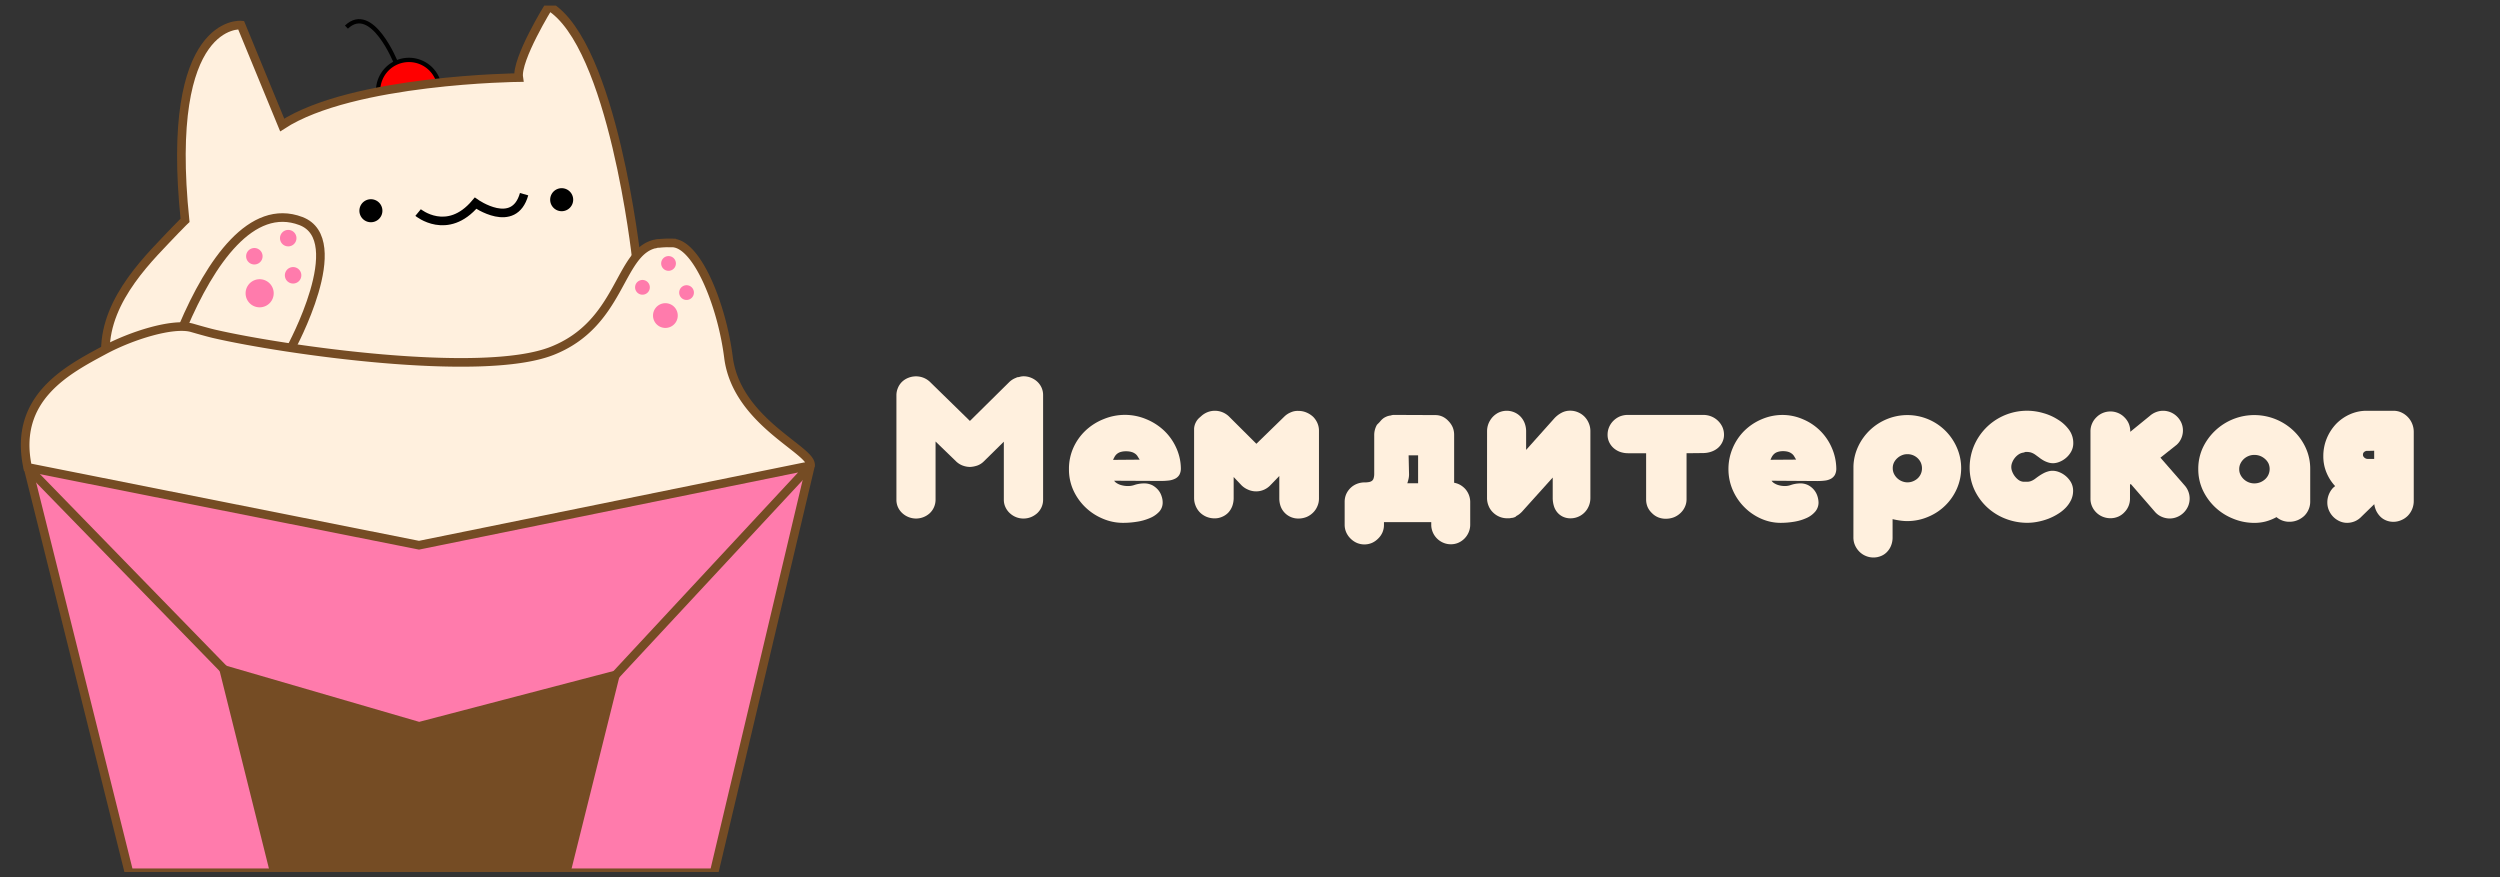 <svg xmlns="http://www.w3.org/2000/svg" xmlns:xlink="http://www.w3.org/1999/xlink" viewBox="0 0 580 203.49"><rect x="0" y="0" width="580" height="203.49" fill="#333333" stroke="none"/><defs><style>.cls-1,.cls-11,.cls-6,.cls-9{fill:none;}.cls-2{clip-path:url(#clip-path);}.cls-12,.cls-3{fill:#ff7bac;}.cls-3,.cls-7,.cls-9{stroke:#754c24;}.cls-10,.cls-11,.cls-12,.cls-3,.cls-5,.cls-6,.cls-7,.cls-9{stroke-miterlimit:10;}.cls-10,.cls-11,.cls-3,.cls-7,.cls-9{stroke-width:2px;}.cls-4{fill:#754c24;}.cls-5{fill:red;}.cls-10,.cls-11,.cls-5,.cls-6{stroke:#000;}.cls-7,.cls-8{fill:#fff0de;}.cls-12{stroke:#ff7bac;}</style><clipPath id="clip-path"><rect class="cls-1" y="1.3" width="580" height="201"/></clipPath></defs><g id="Слой_2" data-name="Слой 2"><g id="Слой_1-2" data-name="Слой 1"><g class="cls-2"><path class="cls-3" d="M188,108.18l-22.3,94.14a.23.23,0,0,1-.22.17H30.11a.21.21,0,0,1-.21-.17L6.52,108.59a.22.22,0,0,1,.21-.27l181-.41A.22.22,0,0,1,188,108.18Z"/><path class="cls-4" d="M132.32,202.66l11.83-47.46-46.9,12.27-46.74-13.6,12.17,48.79"/><path class="cls-5" d="M94.88,28.22a7.16,7.16,0,1,0-7.16-7.15A7.16,7.16,0,0,0,94.88,28.22Z"/><path class="cls-6" d="M80.37,6.29c5.95-5.67,11.51,8.33,11.51,8.33"/><path class="cls-7" d="M149.05,82.56c-1.93,1.27-69.42,10.21-71.83,9.49S46.31,79.72,46.31,79.72,43.63,88.5,44.64,87L24.45,81.36c0-12.27,10.74-22.11,16.26-28l.4-.4c1.14-1.2,1.82-1.84,1.82-1.84-4.89-47,13-45.3,13-45.3L65.47,29c16.38-10.62,54.88-11,54.88-11-.64-4.25,7-16.59,7-16.59,14.88,8.93,20.29,58.58,20.29,58.58l2.6,1.21S151,81.25,149.05,82.56Z"/><path class="cls-8" d="M188,108.07c1-3.44-17.12-10-19-25.22-1.51-12-7.32-26.56-13.15-26.49a21.72,21.72,0,0,0-2.91.11h-.26a2.65,2.65,0,0,0-.68.14h-.12c-8.41,2.06-7.76,18.54-23.89,24.83-16.3,6.34-62.28-.28-78.36-4-1.46-.34-4.24-1.14-5.17-1.41-4.38-1.17-13.87,1.76-20.3,5.21C15.6,85.85,3,92.35,6.41,108.42l90.8,18.07L188,108l-45.57,49"/><path class="cls-9" d="M188,108.07c1-3.44-17.12-10-19-25.22-1.51-12-7.32-26.56-13.15-26.49a21.72,21.72,0,0,0-2.91.11h-.26a2.65,2.65,0,0,0-.68.14h-.12c-8.41,2.06-7.76,18.54-23.89,24.83-16.3,6.34-62.28-.28-78.36-4-1.46-.34-4.24-1.14-5.17-1.41-4.38-1.17-13.87,1.76-20.3,5.21C15.6,85.85,3,92.35,6.41,108.42l90.8,18.07,89.43-18.2a.45.45,0,0,1,.42.74l-44.62,48"/><path class="cls-9" d="M67.51,80.73s13.7-25.12,2.29-29.45-20.95,9.39-27.4,24.6"/><path class="cls-10" d="M86.05,50.56a1.67,1.67,0,1,0-1.67-1.67A1.67,1.67,0,0,0,86.05,50.56Z"/><path class="cls-10" d="M130.31,48a1.67,1.67,0,1,0-1.67-1.67A1.67,1.67,0,0,0,130.31,48Z"/><path class="cls-11" d="M97,49.31s6.77,5.6,13.33-2.17c0,0,8.9,6.28,11.26-2.09"/><path class="cls-12" d="M155.1,62.33a1.21,1.21,0,1,0-1.21-1.21A1.21,1.21,0,0,0,155.1,62.33Z"/><path class="cls-12" d="M149.05,67.87a1.21,1.21,0,1,0-1.21-1.2A1.21,1.21,0,0,0,149.05,67.87Z"/><path class="cls-12" d="M159.28,69.09a1.21,1.21,0,1,0-1.21-1.21A1.21,1.21,0,0,0,159.28,69.09Z"/><path class="cls-8" d="M217.05,102.43V115.9a4.31,4.31,0,0,1-1.31,3.13,4.71,4.71,0,0,1-6.43,0,4.35,4.35,0,0,1-1-1.4,4.14,4.14,0,0,1-.34-1.73V91.71a4.3,4.3,0,0,1,.36-1.74,4.19,4.19,0,0,1,.95-1.4,4.46,4.46,0,0,1,1.46-.92,4.81,4.81,0,0,1,2.63-.26,4.66,4.66,0,0,1,2.35,1.18l9.3,9.09,9.2-9.09a4.58,4.58,0,0,1,1.51-.92l.25-.13a2.39,2.39,0,0,0,.65-.11,3.22,3.22,0,0,1,.81-.11,4.46,4.46,0,0,1,1.77.34,4.78,4.78,0,0,1,1.46.93,4.32,4.32,0,0,1,1,1.43,4.17,4.17,0,0,1,.33,1.71V115.9a4.24,4.24,0,0,1-.33,1.69,4.41,4.41,0,0,1-1,1.44,5,5,0,0,1-1.46.93,4.65,4.65,0,0,1-1.77.34,4.58,4.58,0,0,1-1.75-.34,4.68,4.68,0,0,1-1.44-.93,4.32,4.32,0,0,1-1-1.4,4,4,0,0,1-.36-1.73V102.47L228.29,107a4.1,4.1,0,0,1-1.54,1,6.1,6.1,0,0,1-1.69.33,5.06,5.06,0,0,1-1.77-.34,4.42,4.42,0,0,1-1.53-1Z"/><path class="cls-8" d="M258.48,111.53a2,2,0,0,0,.57.54,3.87,3.87,0,0,0,.79.39,5.62,5.62,0,0,0,1.86.3,4.42,4.42,0,0,0,1.35-.2,7.31,7.31,0,0,1,2.32-.41,4.26,4.26,0,0,1,2,.44,4.83,4.83,0,0,1,1.35,1.11,4.14,4.14,0,0,1,.77,1.43,4.35,4.35,0,0,1,.25,1.43,3.11,3.11,0,0,1-.8,2.15,6.07,6.07,0,0,1-2.14,1.47,12,12,0,0,1-2.95.85,20.31,20.31,0,0,1-3.3.27,11.86,11.86,0,0,1-4.78-1A12.94,12.94,0,0,1,249,113.7a11.66,11.66,0,0,1-1-4.86,11.89,11.89,0,0,1,1-4.91,12.47,12.47,0,0,1,2.81-4A13.19,13.19,0,0,1,256,97.25a13,13,0,0,1,5-1,12.81,12.81,0,0,1,4.93,1,13.47,13.47,0,0,1,4.1,2.62,12.61,12.61,0,0,1,2.82,3.94,11.88,11.88,0,0,1,1.11,4.82,3,3,0,0,1-.35,1.53,2.38,2.38,0,0,1-1,.9,4.37,4.37,0,0,1-1.46.42,16.21,16.21,0,0,1-1.84.1Zm5.93-4.89L264,106a2.15,2.15,0,0,0-.54-.66,2.79,2.79,0,0,0-.87-.46,4.4,4.4,0,0,0-1.35-.18,4.12,4.12,0,0,0-1.35.19,2.54,2.54,0,0,0-.84.49,2.5,2.5,0,0,0-.5.66c-.12.23-.23.44-.32.65Z"/><path class="cls-8" d="M286.21,110.67v4.89a5.54,5.54,0,0,1-.32,1.85,4.68,4.68,0,0,1-.91,1.5,4.24,4.24,0,0,1-1.47,1,4.29,4.29,0,0,1-1.76.35,4.94,4.94,0,0,1-1.86-.37,4.81,4.81,0,0,1-1.5-1,4.64,4.64,0,0,1-1-1.53,4.76,4.76,0,0,1-.36-1.82V99.44a3.65,3.65,0,0,1,.38-1.41,3.56,3.56,0,0,1,.89-1.15l.44-.39a4.78,4.78,0,0,1,1.46-.89,4.7,4.7,0,0,1,5,1.1l6.28,6.26,6.46-6.29a4.61,4.61,0,0,1,1.51-1,3.84,3.84,0,0,1,1.74-.34,4.75,4.75,0,0,1,1.93.38,5.36,5.36,0,0,1,1.54,1,4.81,4.81,0,0,1,1,1.5A4.39,4.39,0,0,1,306,100v15.63a4.34,4.34,0,0,1-.38,1.84,4.49,4.49,0,0,1-1,1.47,4.72,4.72,0,0,1-1.5,1,4.93,4.93,0,0,1-1.86.36,4.31,4.31,0,0,1-1.74-.33,4.33,4.33,0,0,1-2.4-2.47,5.48,5.48,0,0,1-.32-1.84v-5.23l-2.07,2.14a4.55,4.55,0,0,1-5.24,1,4.68,4.68,0,0,1-1.61-1.14Z"/><path class="cls-8" d="M333,96.3a4,4,0,0,1,1.67.36,4.43,4.43,0,0,1,1.35,1,4.87,4.87,0,0,1,1,1.46,4.56,4.56,0,0,1,.34,1.79V112a4.44,4.44,0,0,1,1.43.51,5,5,0,0,1,1.16.94,4.62,4.62,0,0,1,1.14,2.88v5.4a4.4,4.4,0,0,1-.36,1.76,4.6,4.6,0,0,1-2.37,2.42,4.25,4.25,0,0,1-1.75.36,4.36,4.36,0,0,1-1.78-.36,4.57,4.57,0,0,1-2.42-2.42,4.4,4.4,0,0,1-.36-1.76v-.59H321.08v.59a4.4,4.4,0,0,1-.35,1.79,4.5,4.5,0,0,1-1,1.43,4.7,4.7,0,0,1-1.43,1,4.48,4.48,0,0,1-3.52,0,4.79,4.79,0,0,1-1.45-1,4.67,4.67,0,0,1-1-1.43,4.38,4.38,0,0,1-.37-1.79V116.3a4.46,4.46,0,0,1,.39-1.73,4.7,4.7,0,0,1,1-1.39,4.48,4.48,0,0,1,1.44-.92,4.78,4.78,0,0,1,1.79-.34,5.15,5.15,0,0,0,1-.08,1.66,1.66,0,0,0,.69-.27,1.08,1.08,0,0,0,.39-.55,3.44,3.44,0,0,0,.16-1v-9a4.78,4.78,0,0,1,.64-2.48L320,98l.25-.29A4.26,4.26,0,0,1,321,97a4.55,4.55,0,0,1,.94-.46l.36-.1a1.7,1.7,0,0,0,.45-.08,2.47,2.47,0,0,1,.53-.1Zm-6.1,13.81a5,5,0,0,1-.12,1,9.7,9.7,0,0,1-.28,1H329v-6.48h-2.2Z"/><path class="cls-8" d="M345,100.07a4.77,4.77,0,0,1,.76-2.62,4.67,4.67,0,0,1,2-1.77,4.56,4.56,0,0,1,1.81-.38,4.47,4.47,0,0,1,1.8.38,4.36,4.36,0,0,1,1.42,1,4.61,4.61,0,0,1,.94,1.52,5.31,5.31,0,0,1,.33,1.85v4.33l6.49-7.26a6.09,6.09,0,0,1,1.67-1.32,4.16,4.16,0,0,1,2.07-.52,4.51,4.51,0,0,1,1.81.37,4.63,4.63,0,0,1,1.49,1,4.76,4.76,0,0,1,1,1.51,4.59,4.59,0,0,1,.38,1.86v15.48a4.83,4.83,0,0,1-.74,2.62,4.56,4.56,0,0,1-3.87,2.13,4,4,0,0,1-1.75-.37,3.75,3.75,0,0,1-1.31-1,4.11,4.11,0,0,1-.8-1.5,6.49,6.49,0,0,1-.27-1.86v-4.73l-6.9,7.67a5.52,5.52,0,0,1-.73.72,3.55,3.55,0,0,1-.8.52.77.77,0,0,1-.35.27,2.74,2.74,0,0,1-.62.18c-.22,0-.43.07-.65.09h-.52a4.59,4.59,0,0,1-1.82-.37,4.72,4.72,0,0,1-1.48-1,4.35,4.35,0,0,1-1-1.49,4.75,4.75,0,0,1-.37-1.86Z"/><path class="cls-8" d="M391.28,105.15v10.67a4.18,4.18,0,0,1-.38,1.77,4.43,4.43,0,0,1-1,1.41,4.85,4.85,0,0,1-1.53,1,5.23,5.23,0,0,1-1.88.35,4.7,4.7,0,0,1-1.77-.32,4.3,4.3,0,0,1-1.48-1,4.44,4.44,0,0,1-1-1.41,4.5,4.5,0,0,1-.34-1.77V105.15h-4.2a5.65,5.65,0,0,1-1.87-.32,4.69,4.69,0,0,1-1.5-.9,4.25,4.25,0,0,1-1-1.35,3.89,3.89,0,0,1-.37-1.7,4.44,4.44,0,0,1,.37-1.83,4.62,4.62,0,0,1,1-1.45,4.81,4.81,0,0,1,1.5-1,5,5,0,0,1,1.87-.34h17.44a5,5,0,0,1,1.87.35,4.82,4.82,0,0,1,2.58,2.44,4.43,4.43,0,0,1,.38,1.79,3.82,3.82,0,0,1-.38,1.72,4.11,4.11,0,0,1-1,1.34,4.71,4.71,0,0,1-1.54.88,5.93,5.93,0,0,1-1.87.33Z"/><path class="cls-8" d="M411,111.53a2,2,0,0,0,.55.54,4.06,4.06,0,0,0,.75.38,5.23,5.23,0,0,0,1.79.31,4.11,4.11,0,0,0,1.3-.21,7,7,0,0,1,2.22-.4,4,4,0,0,1,1.95.44,4.43,4.43,0,0,1,1.33,1.11,4.28,4.28,0,0,1,.76,1.43,5.3,5.3,0,0,1,.25,1.43,3.25,3.25,0,0,1-.78,2.15,5.7,5.7,0,0,1-2,1.47,11.26,11.26,0,0,1-2.83.85,19,19,0,0,1-3.19.27,11.1,11.1,0,0,1-4.6-1,12.53,12.53,0,0,1-3.85-2.68A12.79,12.79,0,0,1,402,113.7a12.14,12.14,0,0,1-1-4.86,12.35,12.35,0,0,1,1-4.91,12.5,12.5,0,0,1,2.7-4,12.91,12.91,0,0,1,4-2.66,12.24,12.24,0,0,1,4.84-1,11.9,11.9,0,0,1,4.75,1,12.52,12.52,0,0,1,6.66,6.56,12.35,12.35,0,0,1,1.07,4.83,3.1,3.1,0,0,1-.33,1.52,2.44,2.44,0,0,1-.93.9,3.9,3.9,0,0,1-1.41.42,13.13,13.13,0,0,1-1.77.1Zm5.7-4.9-.39-.66a2.19,2.19,0,0,0-.52-.65,2.67,2.67,0,0,0-.84-.47,4.09,4.09,0,0,0-1.3-.18,3.78,3.78,0,0,0-1.29.2,2.18,2.18,0,0,0-.81.49,2.58,2.58,0,0,0-.49.65,5.43,5.43,0,0,0-.3.66Z"/><path class="cls-8" d="M430,108.21a11.61,11.61,0,0,1,1.1-4.63,12.64,12.64,0,0,1,6.68-6.35A12.5,12.5,0,0,1,454,103.86a11.89,11.89,0,0,1,0,9.5,12.44,12.44,0,0,1-6.64,6.53,12.21,12.21,0,0,1-4.85,1,11.45,11.45,0,0,1-1.75-.13c-.56-.08-1.12-.19-1.68-.32v4.23a5,5,0,0,1-.32,1.83,4.39,4.39,0,0,1-.9,1.47,3.88,3.88,0,0,1-1.41,1,4.59,4.59,0,0,1-3.61,0,4.53,4.53,0,0,1-1.48-1,4.91,4.91,0,0,1-1-1.47,4.44,4.44,0,0,1-.37-1.83Zm9.12.41a2.92,2.92,0,0,0,.28,1.29,3.53,3.53,0,0,0,3.12,2,3.48,3.48,0,0,0,1.86-.54,3.14,3.14,0,0,0,1.52-2.73,3.3,3.3,0,0,0-.26-1.29,3.35,3.35,0,0,0-1.26-1.45,3.38,3.38,0,0,0-1.86-.53,3.14,3.14,0,0,0-1.28.25,3.49,3.49,0,0,0-1.08.69,3.36,3.36,0,0,0-.76,1A2.86,2.86,0,0,0,439.12,108.62Z"/><path class="cls-8" d="M469.46,105a2.62,2.62,0,0,0-1.16.44,4,4,0,0,0-1.49,1.91,2.73,2.73,0,0,0,0,2,4.4,4.4,0,0,0,1.49,2,2.33,2.33,0,0,0,1.16.42l.4,0h.41a2.74,2.74,0,0,0,.81-.12,4,4,0,0,0,1-.52c.3-.23.61-.46.93-.68a11.27,11.27,0,0,1,1-.61,5.21,5.21,0,0,1,1.09-.45,3.55,3.55,0,0,1,1.16-.17,4.16,4.16,0,0,1,1.44.3,5.48,5.48,0,0,1,2.76,2.36,4,4,0,0,1,.5,2,4.94,4.94,0,0,1-.46,2.1,6.88,6.88,0,0,1-1.25,1.81,9.07,9.07,0,0,1-1.85,1.47,13.34,13.34,0,0,1-2.24,1.11,14.77,14.77,0,0,1-2.42.68,12.36,12.36,0,0,1-2.43.24,13.88,13.88,0,0,1-5.17-1,13.31,13.31,0,0,1-4.22-2.69,13.11,13.11,0,0,1-2.87-4,12.28,12.28,0,0,1-1.09-5.06,13.08,13.08,0,0,1,1.05-5.21,13.35,13.35,0,0,1,16-7.5,12.39,12.39,0,0,1,3.43,1.52A9,9,0,0,1,480,99.69a5.15,5.15,0,0,1,1,3.08,4,4,0,0,1-.49,2,5.26,5.26,0,0,1-1.19,1.46,5.37,5.37,0,0,1-1.52.92,4.24,4.24,0,0,1-1.45.32,3.81,3.81,0,0,1-1.2-.19,5.64,5.64,0,0,1-1.1-.48,7.76,7.76,0,0,1-1-.68l-.93-.68a3.93,3.93,0,0,0-1-.48,4.28,4.28,0,0,0-.8-.11h-.41Z"/><path class="cls-8" d="M501.22,106.18l5.55,6.36a4.65,4.65,0,0,1,.92,1.48,4.54,4.54,0,0,1-.05,3.42,4.76,4.76,0,0,1-1,1.47,4.65,4.65,0,0,1-1.47,1,4.47,4.47,0,0,1-1.8.38,4.66,4.66,0,0,1-1.77-.36,4.34,4.34,0,0,1-1.56-1.08l-5.7-6.57-.18.16v3.23a4.48,4.48,0,0,1-1.32,3.2,4.29,4.29,0,0,1-1.43,1,4.53,4.53,0,0,1-1.78.36,4.81,4.81,0,0,1-1.83-.36,4.59,4.59,0,0,1-2.45-2.41,4.31,4.31,0,0,1-.36-1.77V100.05a4.37,4.37,0,0,1,.37-1.78,4.46,4.46,0,0,1,1-1.45,4.56,4.56,0,0,1,1.47-1,4.62,4.62,0,0,1,1.79-.36,4.53,4.53,0,0,1,1.78.36,4.41,4.41,0,0,1,1.47,1,4.59,4.59,0,0,1,1,1.45,4.71,4.71,0,0,1,.35,1.78v.13l4.51-3.67a4.73,4.73,0,0,1,1.47-.9,4.47,4.47,0,0,1,1.65-.31,4.59,4.59,0,0,1,3.22,1.34,4.66,4.66,0,0,1,1,1.44,4.42,4.42,0,0,1,.37,1.79,4.48,4.48,0,0,1-.36,1.77,4.26,4.26,0,0,1-1.08,1.54Z"/><path class="cls-8" d="M510,108.84a11.62,11.62,0,0,1,1-4.85A13.24,13.24,0,0,1,518,97.28,13.21,13.21,0,0,1,532.17,100a12.75,12.75,0,0,1,2.8,4,11.61,11.61,0,0,1,1,4.85v7.56a4.47,4.47,0,0,1-.38,1.8,4.55,4.55,0,0,1-1,1.47,5.28,5.28,0,0,1-1.55,1,4.9,4.9,0,0,1-1.89.37,4.51,4.51,0,0,1-3-1.08,11.44,11.44,0,0,1-2.46,1,10.38,10.38,0,0,1-2.66.34,12.84,12.84,0,0,1-5-1,13.07,13.07,0,0,1-7-6.64A11.53,11.53,0,0,1,510,108.84Zm9.5,0a2.85,2.85,0,0,0,.29,1.31,3.6,3.6,0,0,0,3.22,2,3.75,3.75,0,0,0,1.37-.26,3.79,3.79,0,0,0,1.13-.71,3.2,3.2,0,0,0,.77-3.68,3.28,3.28,0,0,0-.77-1,3.79,3.79,0,0,0-1.13-.71,3.74,3.74,0,0,0-1.37-.25,3.55,3.55,0,0,0-3.22,2A2.86,2.86,0,0,0,519.5,108.84Z"/><path class="cls-8" d="M547.84,119.88a4.59,4.59,0,0,1-1.55,1.07,4.66,4.66,0,0,1-1.77.35,4.2,4.2,0,0,1-1.74-.38,4.86,4.86,0,0,1-2.47-2.52,4.48,4.48,0,0,1-.37-1.84,4.85,4.85,0,0,1,.34-1.81,4.91,4.91,0,0,1,1-1.58l.47-.4a10.33,10.33,0,0,1-2-3.12,9.72,9.72,0,0,1-.74-3.81,10.65,10.65,0,0,1,.79-4.1,11,11,0,0,1,2.15-3.36,10.24,10.24,0,0,1,3.21-2.25,9.39,9.39,0,0,1,3.94-.83h6.17a4.39,4.39,0,0,1,1.85.39,5,5,0,0,1,1.5,1.07,4.87,4.87,0,0,1,1,1.54,5,5,0,0,1,.37,1.91v16a4.9,4.9,0,0,1-1.39,3.46,4.7,4.7,0,0,1-1.5,1,4.55,4.55,0,0,1-1.85.39,4.38,4.38,0,0,1-1.64-.31,4.08,4.08,0,0,1-1.33-.85,5.12,5.12,0,0,1-.95-1.3,5.41,5.41,0,0,1-.5-1.63Zm1.48-15.27a1.65,1.65,0,0,0-.32,0,1.26,1.26,0,0,0-.38.15,1,1,0,0,0-.3.28.78.78,0,0,0-.11.44.71.71,0,0,0,.12.45,1,1,0,0,0,.3.31,1.29,1.29,0,0,0,.35.18,1.12,1.12,0,0,0,.31.05h1.52v-1.9Z"/><path class="cls-12" d="M154.38,75.58A2.37,2.37,0,1,0,152,73.21,2.37,2.37,0,0,0,154.38,75.58Z"/><path class="cls-12" d="M66.87,56.66a1.41,1.41,0,1,0-1.41-1.4A1.4,1.4,0,0,0,66.87,56.66Z"/><path class="cls-12" d="M59,60.86a1.41,1.41,0,1,0-1.4-1.41A1.41,1.41,0,0,0,59,60.86Z"/><path class="cls-12" d="M68,65.28a1.41,1.41,0,1,0-1.41-1.4A1.4,1.4,0,0,0,68,65.28Z"/><path class="cls-12" d="M60.23,70.8a2.76,2.76,0,1,0-2.75-2.75A2.75,2.75,0,0,0,60.23,70.8Z"/><path class="cls-9" d="M51.87,155.2,6.41,108.49"/></g></g></g></svg>